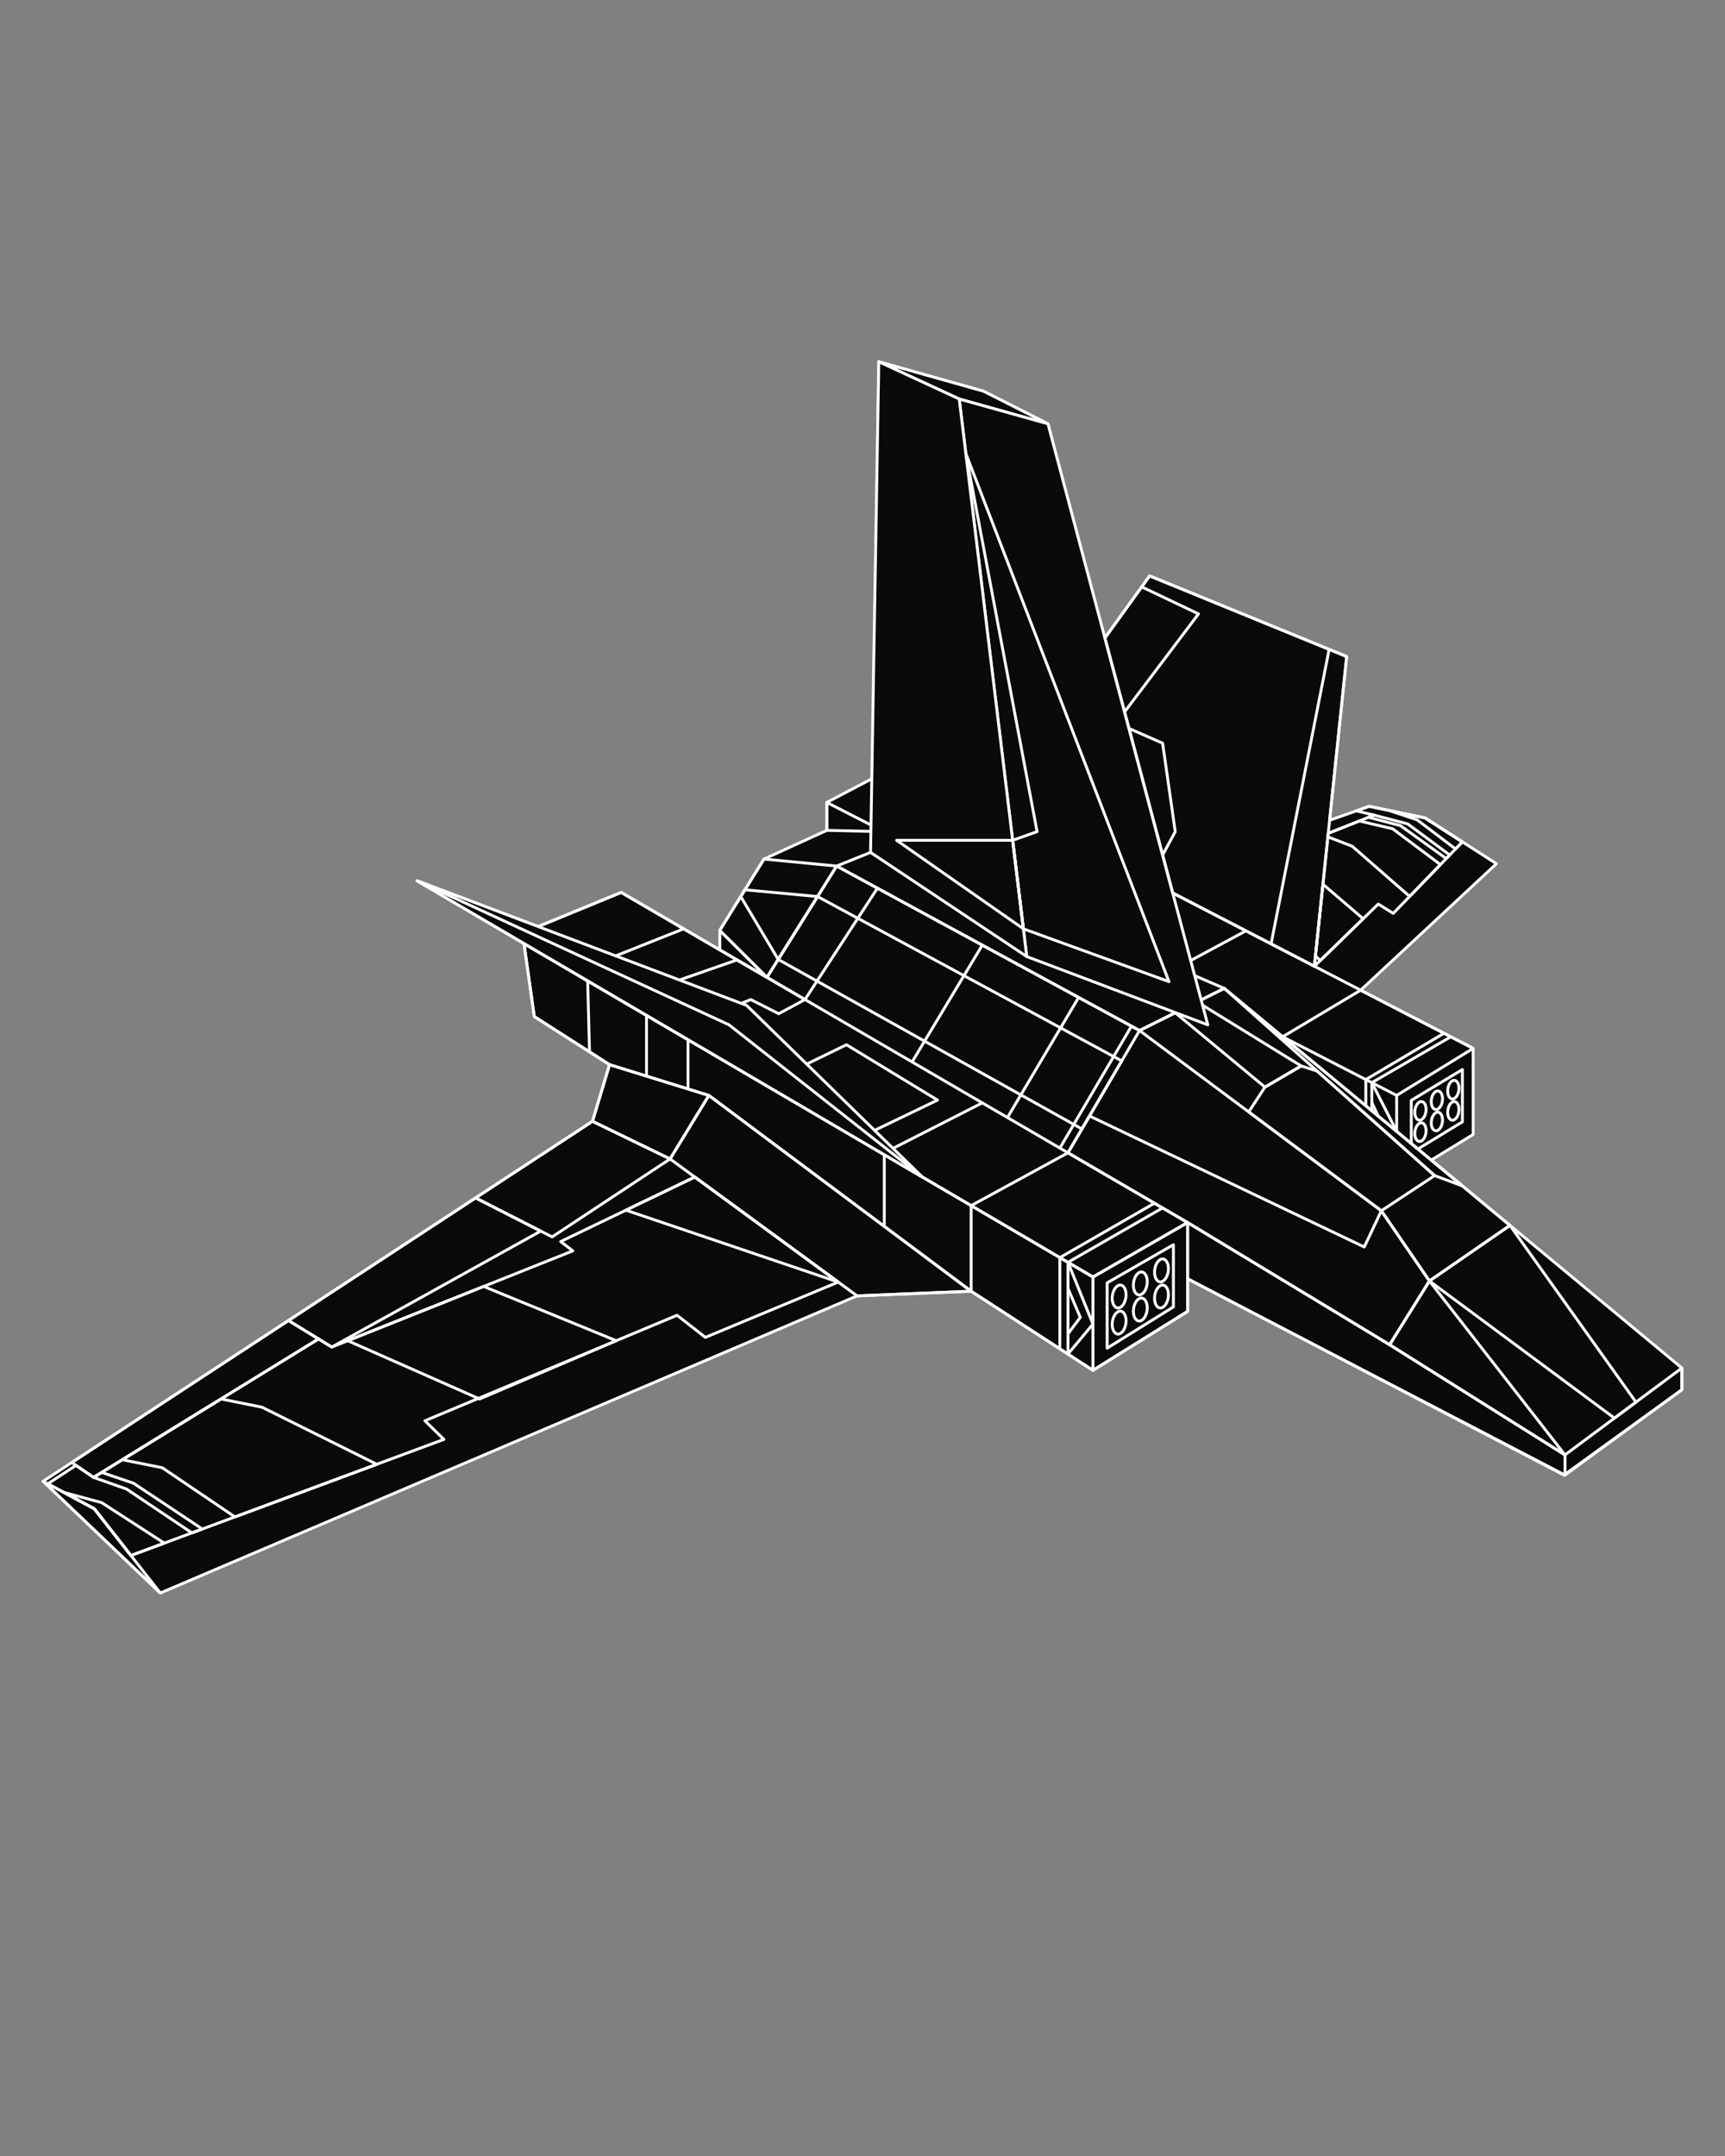 <svg id="Layer_2" data-name="Layer 2" xmlns="http://www.w3.org/2000/svg" viewBox="0 0 1200 1500"><rect x="0" y="0" width="1200" height="1500" fill="#808080" stroke="none"/><defs><style>.cls-1{fill:#0a0a0a;}.cls-1,.cls-2{stroke:#fefefe;stroke-linejoin:round;stroke-width:2px;}.cls-2{fill:none;}</style></defs><title>Artboard 1 copy 9</title><polygon class="cls-1" points="30 1030.58 111.51 1108.31 596.22 901.58 675.57 898.34 760.31 953.39 826.16 912.37 826.16 889.7 1087.95 1026.26 1170 966.89 1170 951.78 995.65 807.12 1024.8 789.3 1024.8 729.39 946.53 688.91 1040.99 600.92 991.34 569.08 952.47 560.98 924.94 570.7 936.82 456.8 799.72 400.67 767.87 444.93 729.01 294.87 684.21 272.2 611.34 251.69 607.02 541.55 575.17 558.28 575.17 577.71 531.45 597.68 500.68 647.34 500.68 660.85 432.13 620.89 374.38 644.64 290.17 612.8 364.52 656.53 371.68 707.26 424.03 740.72 412.16 780.13 30 1030.58"/><polygon class="cls-2" points="757.91 776.43 949.05 867.57 960.93 842.38 994.39 891.22 966.69 935.58 826.16 850.57 742.93 802.05 757.91 776.43"/><polygon class="cls-2" points="364.52 656.53 371.68 707.26 424.03 740.72 493.13 762.13 675.57 898.34 760.31 953.39 760.31 888.44 364.52 656.53"/><polygon class="cls-2" points="493.13 762.13 466.14 806.31 412.16 780.13 424.03 740.72 493.13 762.13"/><polygon class="cls-2" points="466.14 806.31 596.22 901.58 675.57 898.34 493.13 762.13 466.14 806.31"/><polygon class="cls-2" points="466.14 806.31 384.09 860.55 330.83 833.43 412.16 780.13 466.14 806.31"/><polygon class="cls-2" points="376.14 856.51 230.79 937.2 200.68 918.73 330.83 833.43 376.14 856.51"/><polygon class="cls-2" points="221.57 931.54 65.08 1027.88 49.92 1017.53 200.68 918.73 221.57 931.54"/><polygon class="cls-2" points="483.33 818.9 390.03 863.79 398.48 870.27 230.79 937.2 221.57 931.54 65.08 1027.88 52.85 1019.52 33.25 1032.33 65.63 1049.74 91.07 1082.22 308.79 1001.43 295.57 988.48 470.99 915.07 490.7 930.46 583.11 891.98 483.33 818.9"/><polygon class="cls-2" points="30 1030.58 65.63 1049.74 111.51 1108.31 30 1030.58"/><polygon class="cls-2" points="583.11 891.98 435.39 841.96 483.33 818.9 583.11 891.98"/><polygon class="cls-2" points="428.69 932.77 336.45 895.03 241.89 932.77 333.62 973.31 428.69 932.77"/><polygon class="cls-2" points="262.12 1018.75 182.22 979.03 153.74 973.31 85.06 1015.58 112.86 1021.14 163.41 1055.38 262.12 1018.75"/><polygon class="cls-2" points="65.08 1027.88 88.03 1035.98 133.47 1066.49 140.73 1063.8 92.88 1031.93 70.75 1024.39 65.08 1027.88"/><polygon class="cls-2" points="44.34 1038.29 70.75 1045.44 114.28 1073.61 91.07 1082.22 65.63 1049.74 44.34 1038.29"/><polygon class="cls-2" points="826.16 850.57 760.31 888.44 760.31 953.39 826.16 912.37 826.16 850.57"/><polygon class="cls-2" points="826.16 850.57 432.13 620.89 374.38 644.64 364.52 656.53 760.31 888.44 826.16 850.57"/><polyline class="cls-2" points="615.16 853.24 615.16 802.05 683.32 767.31"/><polygon class="cls-2" points="604.32 788.4 652.18 765.37 588.85 726.87 549.62 745.94 604.32 788.4"/><polygon class="cls-2" points="559.99 695.42 541.71 705.28 522.27 695.42 497.8 705.28 462.15 685.49 512.69 667.85 559.99 695.42"/><line class="cls-2" x1="478.61" y1="757.64" x2="478.61" y2="718.59"/><line class="cls-2" x1="449.76" y1="748.7" x2="449.76" y2="699.52"/><polyline class="cls-2" points="410.09 731.81 408.56 672.89 475.58 646.22"/><polygon class="cls-1" points="290.17 612.8 519.39 699.49 641.63 818.9 290.17 612.8"/><polyline class="cls-2" points="803.14 837.08 737.29 874.95 737.29 937.38"/><polyline class="cls-2" points="742.93 878.25 760.31 921.19 742.93 942.05 742.93 878.25 808.78 840.38"/><polyline class="cls-2" points="742.93 928.03 751.5 916.51 742.93 896.36"/><polygon class="cls-2" points="816.29 865.99 770.19 892.5 770.19 937.97 816.29 909.25 816.29 865.99"/><polygon class="cls-2" points="500.68 647.34 533.53 680 500.68 660.85 500.68 647.34"/><polygon class="cls-2" points="533.53 680 582.01 602.54 531.45 597.68 500.68 647.34 533.53 680"/><polyline class="cls-2" points="533.53 680 582.01 602.54 792.7 716.97 742.93 802.05 675.57 838.79 675.57 898.34"/><polygon class="cls-2" points="780.33 738.12 568.73 623.75 541.35 667.52 752.63 785.47 780.33 738.12"/><polyline class="cls-2" points="568.73 623.75 518.2 619.07 515.3 623.75 541.35 667.52"/><line class="cls-2" x1="559.99" y1="695.42" x2="610.37" y2="617.95"/><line class="cls-2" x1="634.49" y1="738.84" x2="683.32" y2="657.57"/><line class="cls-2" x1="700.82" y1="777.51" x2="750.34" y2="693.97"/><line class="cls-2" x1="737.29" y1="798.77" x2="787.11" y2="713.94"/><polygon class="cls-2" points="966.69 935.58 1088.67 1012.23 1088.67 1026.26 826.16 889.7 826.16 850.57 966.69 935.58"/><polygon class="cls-2" points="994.39 891.22 1088.67 1012.23 966.69 935.58 994.39 891.22"/><polygon class="cls-2" points="1088.67 1012.23 1170 951.78 1170 966.89 1088.67 1026.26 1088.67 1012.23"/><polygon class="cls-2" points="1050.4 852.54 1138.05 975.52 1123.1 986.64 994.39 891.22 1050.4 852.54"/><ellipse class="cls-2" cx="807.96" cy="883.82" rx="8.04" ry="4.74" transform="translate(-181.33 1558.54) rotate(-81.86)"/><ellipse class="cls-2" cx="807.96" cy="901.98" rx="8.04" ry="4.74" transform="translate(-199.31 1574.13) rotate(-81.86)"/><ellipse class="cls-2" cx="793.24" cy="892.9" rx="8.04" ry="4.74" transform="translate(-202.96 1551.75) rotate(-81.86)"/><ellipse class="cls-2" cx="793.24" cy="911.06" rx="8.04" ry="4.74" transform="translate(-220.94 1567.34) rotate(-81.86)"/><ellipse class="cls-2" cx="778.51" cy="901.98" rx="8.04" ry="4.74" transform="translate(-224.59 1544.97) rotate(-81.86)"/><ellipse class="cls-2" cx="778.51" cy="920.14" rx="8.04" ry="4.74" transform="translate(-242.57 1560.56) rotate(-81.86)"/><polygon class="cls-2" points="1050.4 852.54 851.67 687.65 792.7 716.97 960.93 842.38 994.39 891.22 1050.4 852.54"/><polygon class="cls-2" points="1017.32 825.09 997.99 817.91 851.67 687.65 1017.32 825.09"/><polygon class="cls-2" points="997.99 817.91 960.93 842.38 868.66 773.6 879.96 756.35 905.15 741.62 916.32 745.21 997.99 817.91"/><polygon class="cls-2" points="905.15 741.62 832.79 697.03 817.56 704.61 879.96 756.35 905.15 741.62"/><polygon class="cls-1" points="611.34 251.69 667.29 277.6 729.01 294.87 684.21 272.2 611.34 251.69"/><polygon class="cls-2" points="575.17 577.71 614.93 578.61 575.17 558.28 575.17 577.71"/><polygon class="cls-2" points="582.01 602.54 619.07 587.61 851.67 687.65 792.7 716.97 582.01 602.54"/><polyline class="cls-2" points="971.58 762.13 892.26 721.33 946.53 688.91"/><line class="cls-2" x1="1024.8" y1="729.39" x2="808.78" y2="617.65"/><polygon class="cls-1" points="729.01 294.87 840.2 713.02 714.25 665.52 667.29 277.6 729.01 294.87"/><polyline class="cls-2" points="1009.22 721.33 954.31 753.25 954.31 772.81"/><polyline class="cls-2" points="950.13 769.34 950.13 751.1 1004.49 718.88"/><polygon class="cls-1" points="611.34 251.69 605.59 593.04 714.25 665.52 667.29 277.6 611.34 251.69"/><polyline class="cls-2" points="954.31 753.25 971.58 787.14 971.58 762.13 1024.8 729.39"/><line class="cls-2" x1="954.31" y1="767.04" x2="958.67" y2="776.43"/><polygon class="cls-2" points="981.76 795.59 981.76 765.55 1017.32 744.11 1017.32 780.49 986.37 799.41 981.76 795.59"/><ellipse class="cls-2" cx="1010.98" cy="758.07" rx="6.54" ry="3.85" transform="translate(117.43 1651.56) rotate(-81.86)"/><ellipse class="cls-2" cx="1010.98" cy="772.84" rx="6.54" ry="3.85" transform="translate(102.81 1664.24) rotate(-81.86)"/><ellipse class="cls-2" cx="999.54" cy="765.46" rx="6.54" ry="3.85" transform="translate(100.3 1646.57) rotate(-81.86)"/><ellipse class="cls-2" cx="999.54" cy="780.23" rx="6.54" ry="3.85" transform="translate(85.68 1659.25) rotate(-81.86)"/><ellipse class="cls-2" cx="988.1" cy="772.84" rx="6.54" ry="3.85" transform="translate(83.17 1641.59) rotate(-81.86)"/><ellipse class="cls-2" cx="988.1" cy="787.61" rx="6.54" ry="3.85" transform="translate(68.55 1654.27) rotate(-81.86)"/><polygon class="cls-2" points="936.82 456.8 914.35 672.26 815.81 621.29 768.63 443.87 799.72 400.67 936.82 456.8"/><polyline class="cls-2" points="794.22 408.31 833.72 427.12 782.31 495.31"/><polyline class="cls-2" points="785.36 506.8 808.78 517.08 817.56 578.61 808.78 594.86"/><line class="cls-2" x1="884.24" y1="656.69" x2="924.61" y2="451.81"/><polyline class="cls-2" points="641.63 818.9 507.16 713.02 290.17 612.8"/><polygon class="cls-2" points="671.88 315.5 813.21 682.97 711.92 646.22 704.46 584.63 721.45 578.61 671.88 315.5"/><polygon class="cls-2" points="704.46 584.63 623.75 584.63 711.92 646.22 704.46 584.63"/><polygon class="cls-2" points="1017.32 585.74 969.21 635.47 958.77 628.99 914.35 672.26 924 579.78 955.89 567.1 943.5 564.15 952.47 560.98 991.34 569.08 1017.32 585.74"/><polygon class="cls-2" points="1012.55 590.67 985.76 570.34 965.84 563.76 991.34 569.08 1017.32 585.74 1012.55 590.67"/><polygon class="cls-2" points="955.89 567.1 979.28 573.22 1008.5 594.86 1006.09 597.34 974.15 574.38 951.99 568.65 955.89 567.1"/><polygon class="cls-2" points="945.63 571.18 968.85 576.63 1002.03 601.54 980.61 623.68 940.69 588.78 923.74 582.22 924 579.78 945.63 571.18"/><polygon class="cls-2" points="920.3 615.22 948.29 639.2 918.44 668.28 915.1 665.08 920.3 615.22"/><line class="cls-2" x1="866.71" y1="647.62" x2="828.3" y2="668.28"/></svg>

